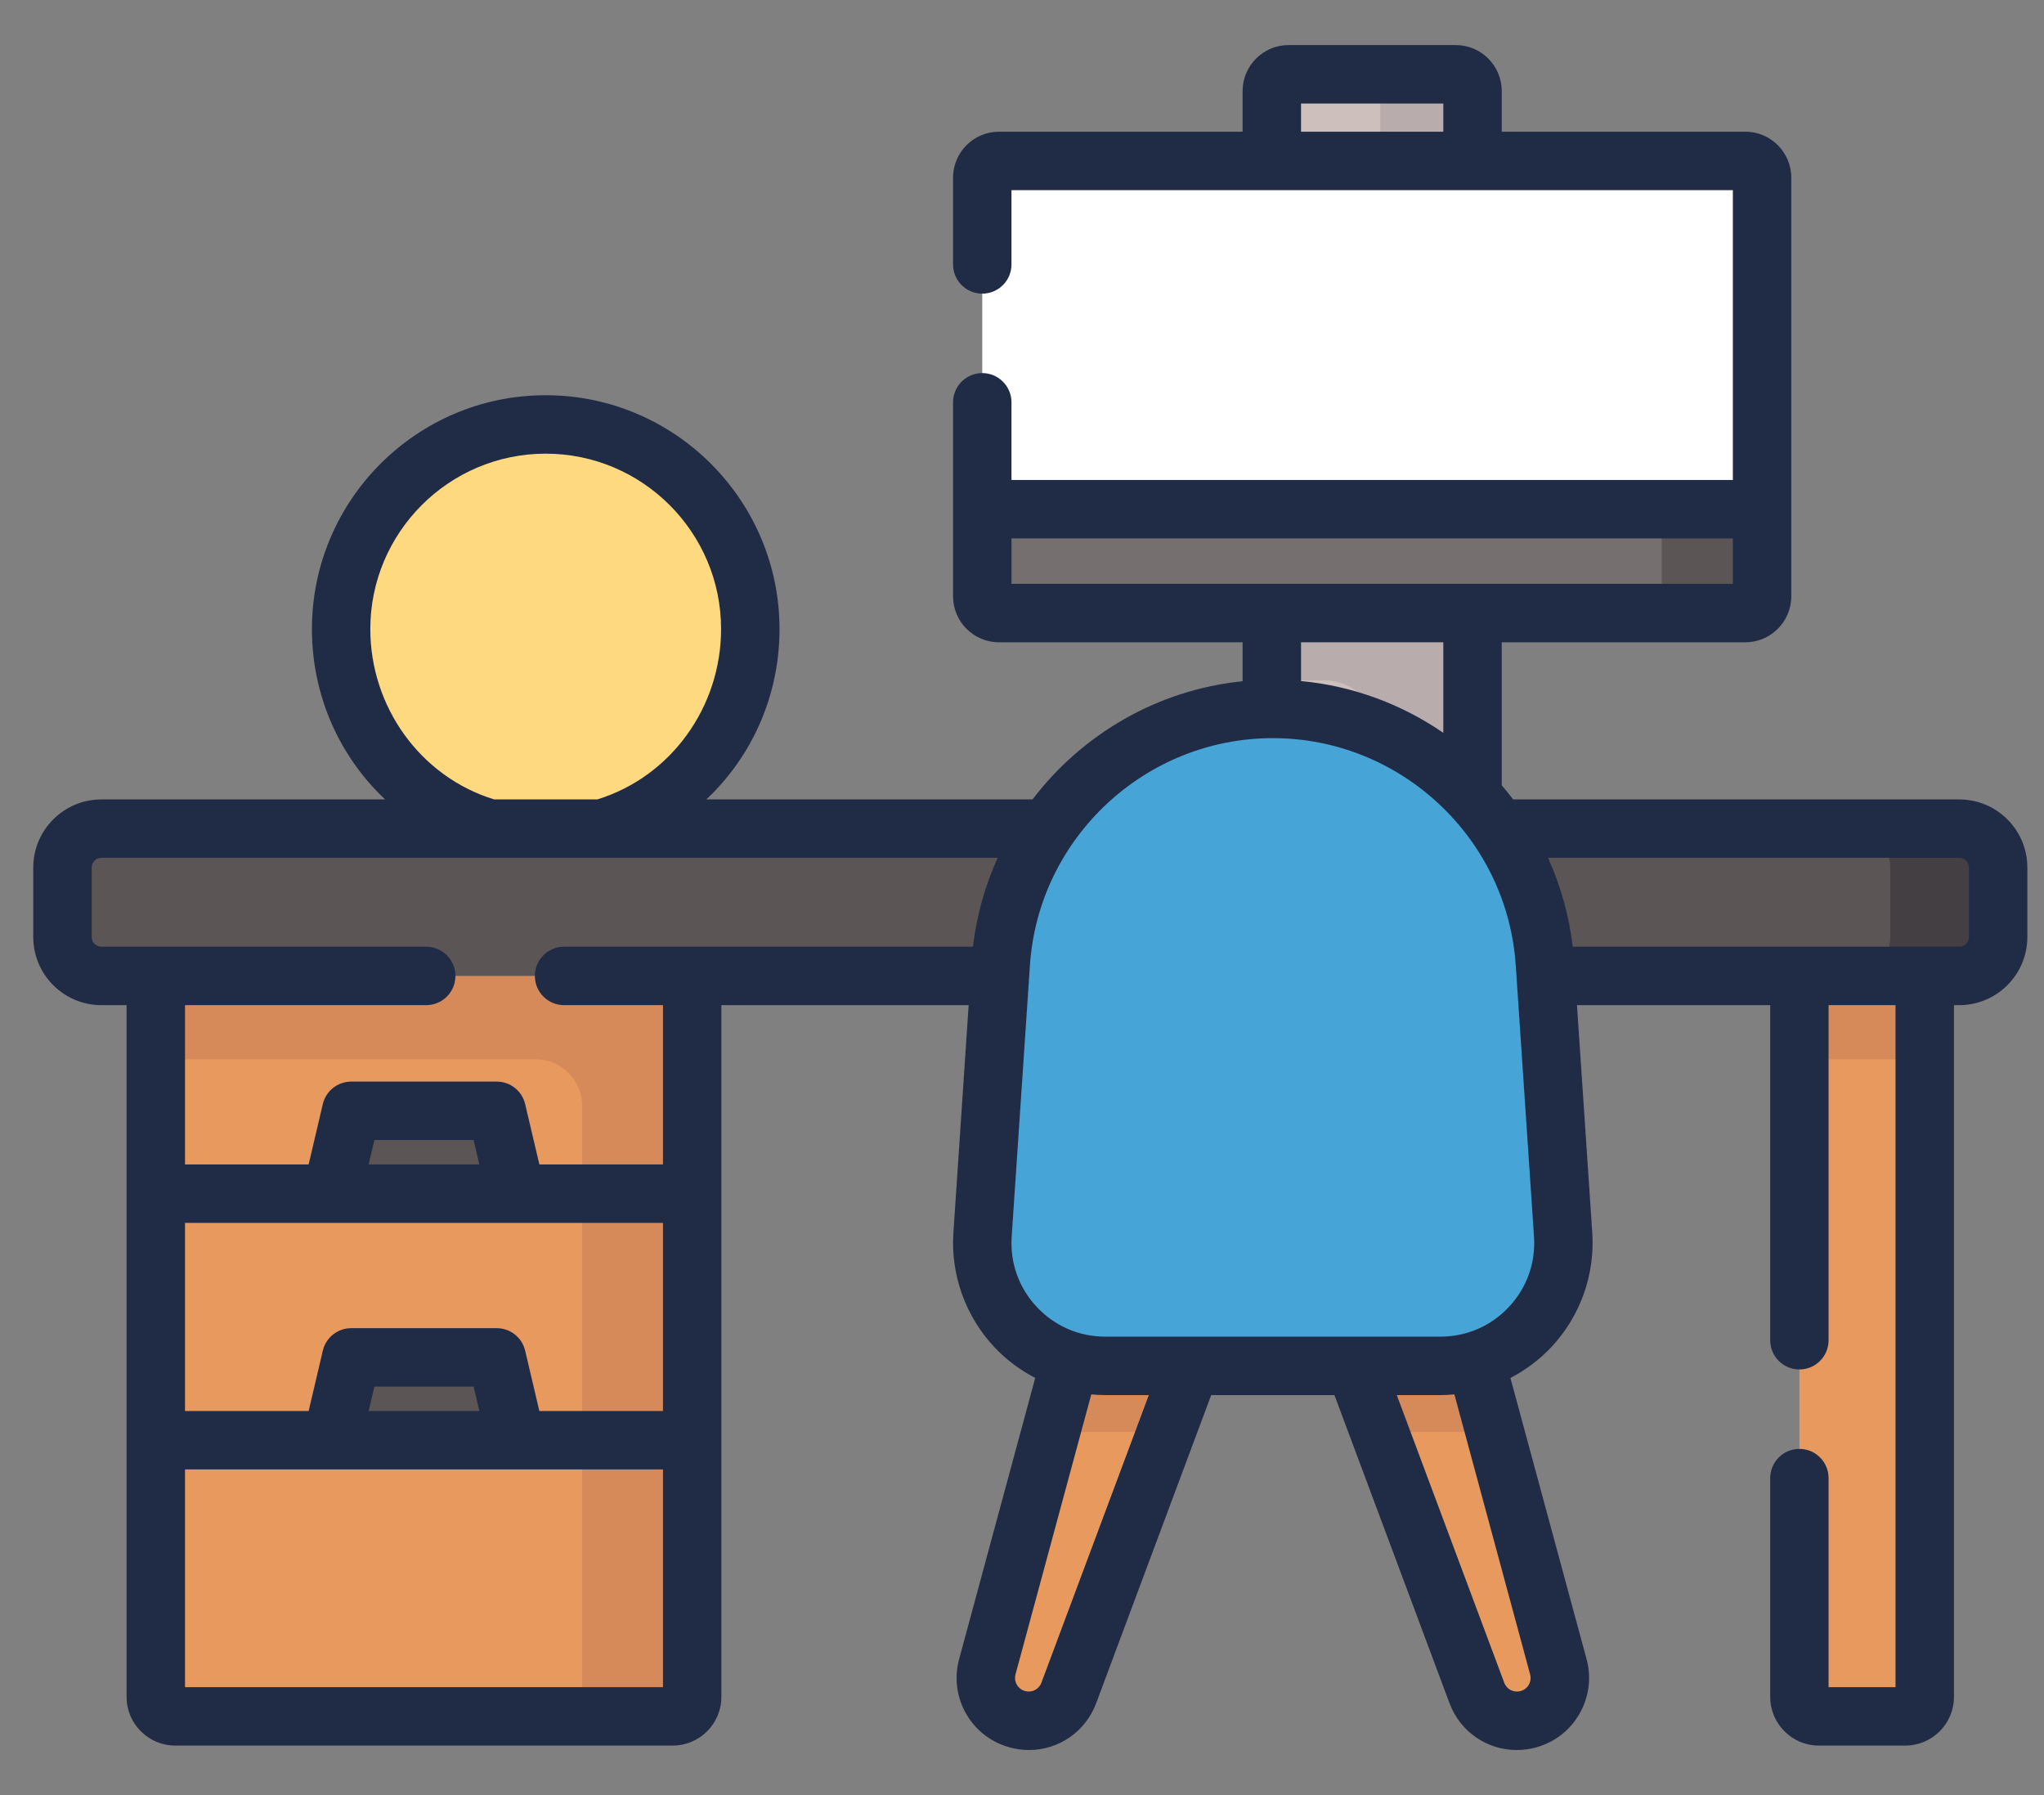 <svg width="41" height="36" viewBox="0 0 41 36" fill="none" xmlns="http://www.w3.org/2000/svg">
<rect x="0" y="0" width="41" height="36" fill="#808080" stroke="none"/>
<path d="M10.946 16.72C13.213 16.72 15.05 14.883 15.05 12.616C15.05 10.35 13.213 8.512 10.946 8.512C8.68 8.512 6.842 10.35 6.842 12.616C6.842 14.883 8.68 16.72 10.946 16.72Z" fill="#FFD980"/>
<path d="M15.05 12.616C15.05 14.882 13.213 16.72 10.946 16.72C10.595 16.72 10.255 16.676 9.93 16.593C11.705 16.141 13.019 14.532 13.019 12.616C13.019 10.7 11.705 9.091 9.93 8.639C10.255 8.556 10.595 8.512 10.946 8.512C13.213 8.512 15.05 10.35 15.05 12.616Z" fill="#FFD980"/>
<path d="M29.537 17.369V1.826C29.537 1.64 29.386 1.49 29.201 1.49H25.847C25.661 1.49 25.511 1.64 25.511 1.826V17.369H29.537V17.369Z" fill="#CDBFBB"/>
<path d="M29.201 1.489H27.351C27.536 1.489 27.687 1.64 27.687 1.826V11.267H25.511V13.645H26.549C27.177 13.645 27.687 14.155 27.687 14.783V17.369H29.537V1.826C29.537 1.64 29.386 1.489 29.201 1.489Z" fill="#B9ACAC"/>
<path d="M35.009 12.295H20.039C19.853 12.295 19.703 12.144 19.703 11.959V3.563C19.703 3.378 19.853 3.227 20.039 3.227H35.009C35.194 3.227 35.345 3.378 35.345 3.563V11.959C35.345 12.144 35.194 12.295 35.009 12.295Z" fill="white"/>
<path d="M35.345 3.563V11.959C35.345 12.144 35.195 12.295 35.009 12.295H32.996C33.182 12.295 33.332 12.144 33.332 11.959V3.563C33.332 3.378 33.182 3.227 32.996 3.227H35.009C35.195 3.227 35.345 3.378 35.345 3.563Z" fill="white"/>
<path d="M35.345 10.212V11.959C35.345 12.144 35.195 12.295 35.009 12.295H20.039C19.854 12.295 19.703 12.144 19.703 11.958V10.212H35.345Z" fill="#756F6F"/>
<path d="M35.345 10.212V11.959C35.345 12.144 35.195 12.295 35.009 12.295H32.996C33.182 12.295 33.332 12.144 33.332 11.959V10.212H35.345Z" fill="#5B5555"/>
<path d="M13.494 34.422H3.516C3.3 34.422 3.125 34.247 3.125 34.031V19.071H13.884V34.031C13.884 34.247 13.709 34.422 13.494 34.422Z" fill="#E89A5E"/>
<path d="M3.125 19.071V21.245H10.749C11.261 21.245 11.676 21.66 11.676 22.172V34.031C11.676 34.246 11.501 34.422 11.286 34.422H13.494C13.71 34.422 13.885 34.247 13.885 34.031V19.072L3.125 19.071Z" fill="#D68A5A"/>
<path d="M38.608 19.071V34.031C38.608 34.246 38.433 34.421 38.218 34.421H36.485C36.268 34.421 36.094 34.246 36.094 34.031V19.071H38.608Z" fill="#E89A5E"/>
<path d="M36.094 19.071H38.608V21.245H36.094V19.071Z" fill="#D68A5A"/>
<path d="M39.3 19.572H2.034C1.602 19.572 1.253 19.223 1.253 18.791V17.399C1.253 16.967 1.602 16.617 2.034 16.617H39.3C39.731 16.617 40.081 16.967 40.081 17.399V18.791C40.081 19.223 39.731 19.572 39.3 19.572Z" fill="#5B5555"/>
<path d="M40.081 17.399V18.791C40.081 19.222 39.731 19.572 39.3 19.572H37.135C37.567 19.572 37.917 19.222 37.917 18.791V17.399C37.917 16.968 37.567 16.617 37.135 16.617H39.3C39.731 16.617 40.081 16.968 40.081 17.399Z" fill="#433F43"/>
<path d="M10.354 23.938H6.655L7.045 22.277H9.964L10.354 23.938Z" fill="#5B5555"/>
<path d="M10.354 28.884H6.655L7.045 27.222H9.964L10.354 28.884Z" fill="#5B5555"/>
<path d="M20.409 34.48C19.951 34.355 19.68 33.884 19.804 33.425L21.767 26.176L24.106 26.81L21.439 33.951C21.284 34.366 20.838 34.596 20.409 34.48Z" fill="#E89A5E"/>
<path d="M23.393 28.72L24.106 26.81L21.767 26.177L21.078 28.72H23.393Z" fill="#D68A5A"/>
<path d="M30.653 34.48C31.111 34.355 31.382 33.884 31.258 33.425L29.296 26.176L26.957 26.81L29.624 33.951C29.779 34.366 30.225 34.596 30.653 34.48Z" fill="#E89A5E"/>
<path d="M29.984 28.72L29.296 26.177L26.957 26.81L27.67 28.72H29.984Z" fill="#D68A5A"/>
<path d="M28.893 27.392H22.169C20.742 27.392 19.613 26.184 19.708 24.76L20.074 19.32C20.267 16.448 22.653 14.217 25.531 14.217C28.41 14.217 30.796 16.448 30.989 19.32L31.354 24.76C31.45 26.184 30.321 27.392 28.893 27.392Z" fill="#47A4D6"/>
<path d="M28.893 27.392H27.056C28.484 27.392 29.613 26.184 29.517 24.76L29.152 19.32C29.055 17.884 28.41 16.608 27.43 15.692C26.663 14.974 25.689 14.476 24.613 14.294C24.911 14.243 25.219 14.217 25.531 14.217C26.97 14.217 28.287 14.774 29.267 15.692C30.248 16.608 30.892 17.884 30.989 19.32L31.354 24.76C31.45 26.184 30.32 27.392 28.893 27.392Z" fill="#47A4D6"/>
<path d="M39.3 16.032H30.352C30.278 15.935 30.202 15.841 30.123 15.749V12.881H35.009C35.517 12.881 35.931 12.467 35.931 11.959L35.931 3.563C35.931 3.055 35.517 2.641 35.009 2.641H30.123V1.826C30.123 1.317 29.709 0.904 29.201 0.904H25.847C25.339 0.904 24.925 1.317 24.925 1.826V2.641H20.039C19.53 2.641 19.117 3.055 19.117 3.563V5.303C19.117 5.627 19.379 5.889 19.703 5.889C20.026 5.889 20.289 5.627 20.289 5.303V3.813H34.759V9.626H20.289V8.068C20.289 7.745 20.026 7.482 19.703 7.482C19.379 7.482 19.117 7.745 19.117 8.068V11.959C19.117 12.467 19.53 12.881 20.039 12.881H24.925V13.662C23.218 13.834 21.707 14.724 20.711 16.032H14.168C15.086 15.168 15.636 13.948 15.636 12.616C15.636 10.03 13.532 7.926 10.946 7.926C8.36 7.926 6.257 10.03 6.257 12.616C6.257 13.948 6.807 15.168 7.725 16.032H2.034C1.28 16.032 0.667 16.645 0.667 17.399V18.791C0.667 19.545 1.28 20.158 2.034 20.158H2.539V34.031C2.539 34.569 2.977 35.007 3.516 35.007H13.494C14.032 35.007 14.47 34.569 14.47 34.031V20.158H19.43L19.124 24.721C19.067 25.561 19.365 26.395 19.94 27.01C20.179 27.266 20.459 27.475 20.765 27.634L19.239 33.272C19.138 33.645 19.188 34.035 19.38 34.37C19.573 34.705 19.884 34.944 20.256 35.044C20.384 35.079 20.514 35.096 20.64 35.096C21.23 35.096 21.772 34.735 21.988 34.156L24.295 27.978H26.767L29.075 34.156C29.291 34.735 29.834 35.096 30.423 35.096C30.549 35.096 30.678 35.08 30.806 35.045C31.178 34.944 31.49 34.705 31.682 34.37C31.874 34.035 31.925 33.645 31.824 33.272L30.297 27.634C30.604 27.475 30.884 27.266 31.123 27.01C31.698 26.395 31.995 25.561 31.939 24.721L31.632 20.158H35.508V26.878C35.508 27.201 35.77 27.464 36.094 27.464C36.417 27.464 36.679 27.201 36.679 26.878V20.158H38.022V33.835H36.679V29.643C36.679 29.319 36.417 29.057 36.094 29.057C35.77 29.057 35.508 29.319 35.508 29.643V34.031C35.508 34.569 35.946 35.007 36.484 35.007H38.217C38.756 35.007 39.194 34.569 39.194 34.031V20.158H39.299C40.053 20.158 40.666 19.545 40.666 18.791V17.399C40.667 16.645 40.053 16.032 39.3 16.032ZM26.097 2.076H28.951V2.641H26.097V2.076ZM20.289 10.798H34.759V11.709H20.289V10.798ZM28.951 12.881V14.697C28.121 14.126 27.146 13.757 26.097 13.658V12.881H28.951ZM9.912 16.032C8.426 15.575 7.428 14.171 7.428 12.616C7.428 10.676 9.007 9.098 10.946 9.098C12.886 9.098 14.464 10.676 14.464 12.616C14.464 14.171 13.466 15.575 11.981 16.032H9.912ZM13.298 24.524V28.298H10.819L10.534 27.088C10.472 26.823 10.236 26.636 9.964 26.636H7.045C6.774 26.636 6.537 26.823 6.475 27.088L6.191 28.298H3.711V24.524H13.298ZM7.394 23.352L7.51 22.863H9.5L9.615 23.352H7.394ZM9.615 28.298H7.394L7.51 27.808H9.5L9.615 28.298ZM3.711 33.835V29.469H13.298V33.835H3.711ZM13.298 23.352H10.819L10.534 22.143C10.472 21.878 10.236 21.691 9.964 21.691H7.045C6.774 21.691 6.537 21.878 6.475 22.143L6.191 23.352H3.711V20.158H8.549C8.873 20.158 9.135 19.896 9.135 19.572C9.135 19.249 8.873 18.986 8.549 18.986H2.034C1.926 18.986 1.839 18.899 1.839 18.791V17.399C1.839 17.291 1.926 17.203 2.034 17.203H20.012C19.761 17.758 19.59 18.357 19.516 18.986H11.315C10.991 18.986 10.729 19.249 10.729 19.572C10.729 19.896 10.991 20.158 11.315 20.158H13.298V23.352ZM20.889 33.747C20.84 33.879 20.7 33.951 20.562 33.913C20.467 33.888 20.418 33.823 20.396 33.786C20.375 33.749 20.344 33.674 20.37 33.578L21.89 27.964C21.982 27.973 22.076 27.978 22.169 27.978H23.044L20.889 33.747ZM30.692 33.578C30.718 33.674 30.687 33.749 30.666 33.786C30.645 33.823 30.596 33.888 30.5 33.914C30.363 33.951 30.222 33.879 30.173 33.746L28.018 27.978H28.893C28.987 27.978 29.08 27.973 29.173 27.964L30.692 33.578ZM30.267 26.21C29.908 26.594 29.42 26.806 28.893 26.806H22.169C21.643 26.806 21.155 26.594 20.796 26.21C20.436 25.826 20.258 25.325 20.293 24.799L20.659 19.359C20.83 16.804 22.971 14.803 25.531 14.803C28.092 14.803 30.233 16.804 30.404 19.359L30.77 24.799C30.805 25.325 30.627 25.826 30.267 26.21ZM39.495 18.791C39.495 18.899 39.407 18.986 39.3 18.986H31.547C31.473 18.357 31.302 17.758 31.051 17.203H39.3C39.407 17.203 39.495 17.291 39.495 17.399V18.791Z" fill="#202B46"/>
</svg>
